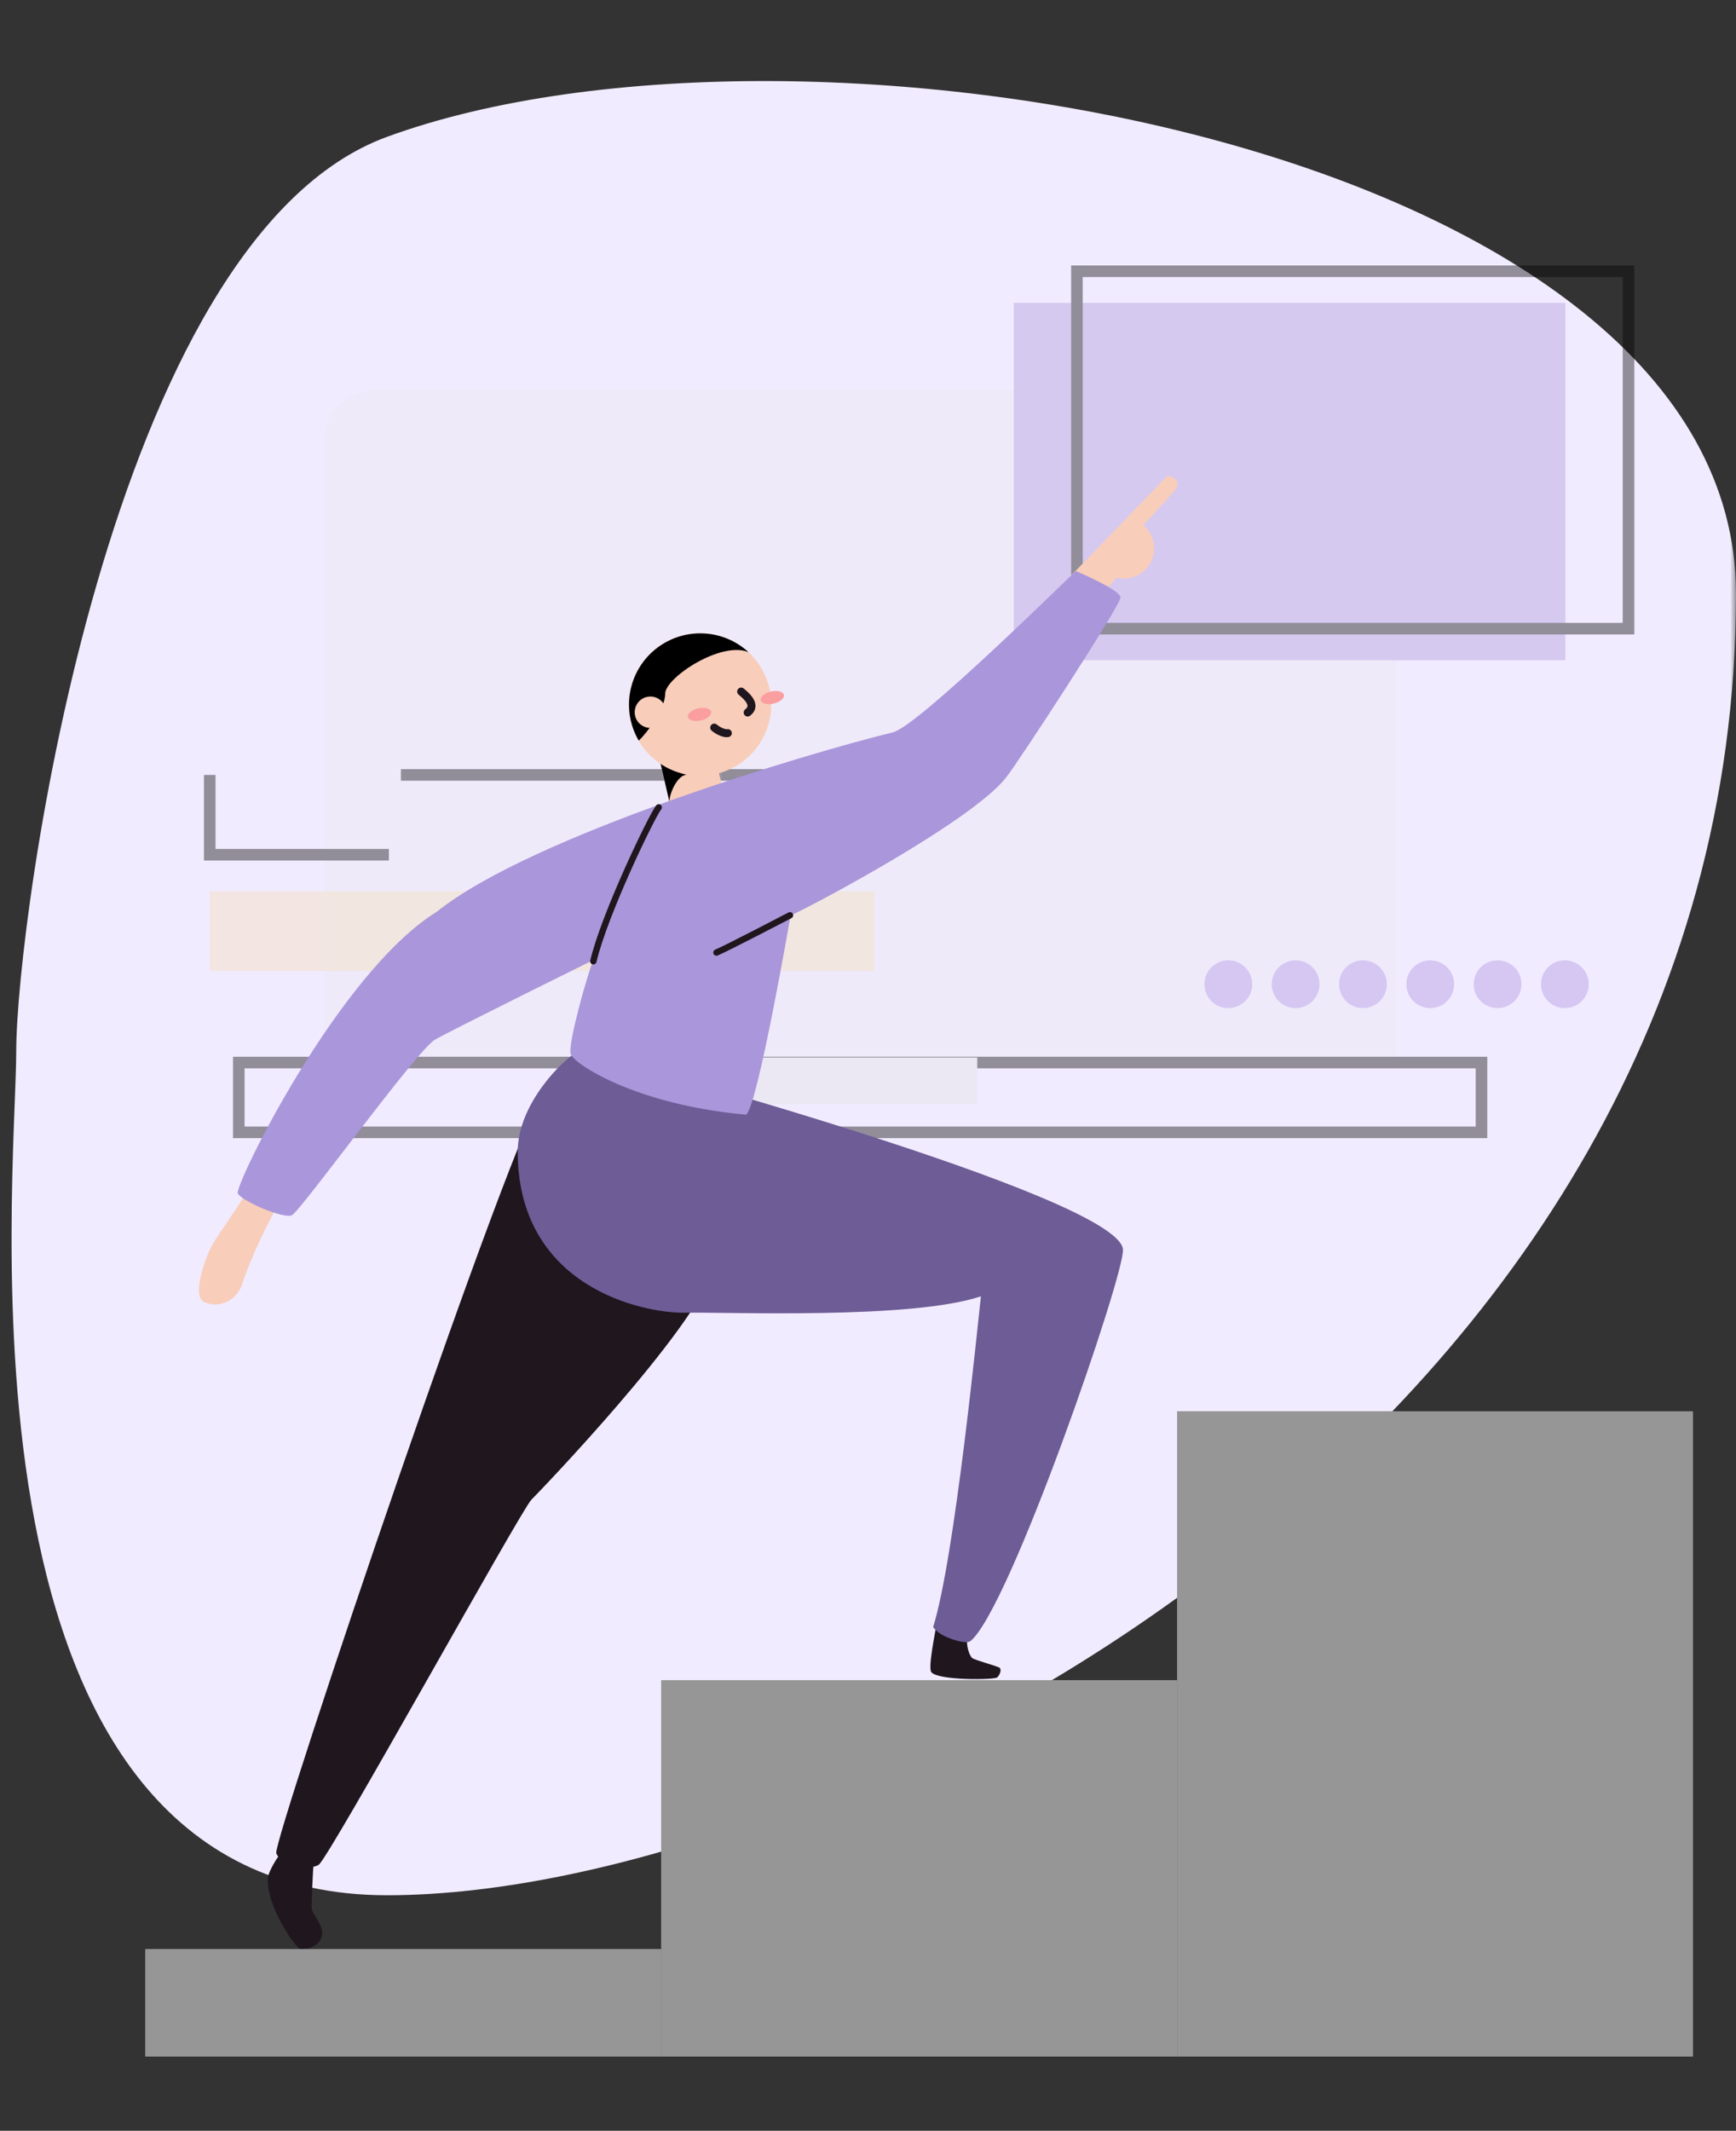 <svg width="150" height="184" viewBox="0 0 150 184" fill="none" xmlns="http://www.w3.org/2000/svg">
<rect x="0" y="0" width="150" height="184" fill="#333333" stroke="none"/>
<mask id="mask0" mask-type="alpha" maskUnits="userSpaceOnUse" x="0" y="0" width="150" height="184">
<rect width="150" height="183.68" fill="#C4C4C4"/>
</mask>
<g mask="url(#mask0)">
<path d="M33.445 11.815C69.578 -1.387 150 12.816 150 51.286C150 123.726 71.914 163.662 33.445 163.662C-5.024 163.662 1.403 101.901 1.403 90.757C1.403 79.612 9.298 20.638 33.445 11.815Z" fill="#F1EBFF"/>
<g opacity="0.4">
<path opacity="0.5" d="M116.289 33.688H32.352C31.186 33.688 30.067 34.151 29.242 34.976C28.418 35.801 27.954 36.919 27.954 38.086V91.825H120.688V38.086C120.688 36.919 120.224 35.801 119.399 34.976C118.574 34.151 117.456 33.688 116.289 33.688V33.688Z" fill="#E5E5E5"/>
<path d="M135.213 87.055C134.073 87.055 133.149 86.131 133.149 84.991C133.149 83.851 134.073 82.927 135.213 82.927C136.353 82.927 137.278 83.851 137.278 84.991C137.278 86.131 136.353 87.055 135.213 87.055Z" fill="#AB91DF"/>
<path d="M129.398 87.055C128.258 87.055 127.334 86.131 127.334 84.991C127.334 83.851 128.258 82.927 129.398 82.927C130.538 82.927 131.462 83.851 131.462 84.991C131.462 86.131 130.538 87.055 129.398 87.055Z" fill="#AB91DF"/>
<path d="M123.581 87.055C122.441 87.055 121.517 86.131 121.517 84.991C121.517 83.851 122.441 82.927 123.581 82.927C124.721 82.927 125.646 83.851 125.646 84.991C125.646 86.131 124.721 87.055 123.581 87.055Z" fill="#AB91DF"/>
<path d="M117.766 87.055C116.626 87.055 115.702 86.131 115.702 84.991C115.702 83.851 116.626 82.927 117.766 82.927C118.906 82.927 119.83 83.851 119.83 84.991C119.83 86.131 118.906 87.055 117.766 87.055Z" fill="#AB91DF"/>
<path d="M111.95 87.055C110.81 87.055 109.885 86.131 109.885 84.991C109.885 83.851 110.81 82.927 111.95 82.927C113.09 82.927 114.014 83.851 114.014 84.991C114.014 86.131 113.09 87.055 111.95 87.055Z" fill="#AB91DF"/>
<path d="M106.134 87.055C104.994 87.055 104.07 86.131 104.07 84.991C104.07 83.851 104.994 82.927 106.134 82.927C107.275 82.927 108.199 83.851 108.199 84.991C108.199 86.131 107.275 87.055 106.134 87.055Z" fill="#AB91DF"/>
<path d="M20.633 91.754H128.009V97.783H20.633V91.754Z" stroke="black" stroke-miterlimit="10"/>
<path d="M87.599 26.151H135.258V57.014H87.599V26.151Z" fill="#AA96DA"/>
<path opacity="0.68" d="M18.121 76.968H75.541V83.858H18.121V76.968Z" fill="#F8DA96"/>
<path d="M71.317 73.81H75.541V66.919H62.321" stroke="black" stroke-miterlimit="10"/>
<path d="M18.121 66.919V73.81H33.602" stroke="black" stroke-miterlimit="10"/>
<path d="M62.322 66.919H34.641" stroke="black" stroke-miterlimit="10"/>
<path d="M93.054 23.424H140.713V54.287H93.054V23.424Z" stroke="black" stroke-miterlimit="10"/>
<path d="M64.201 91.323H84.441V95.342H64.201V91.323Z" fill="#E2E2E2"/>
</g>
<path d="M21.266 102.959C21.071 103.518 19.174 106.135 18.462 107.292C17.751 108.45 16.557 111.855 17.604 112.414C18.652 112.973 20.408 112.564 20.964 110.771C21.52 108.978 23.407 104.938 24.067 104.052C24.726 103.166 21.266 102.959 21.266 102.959Z" fill="#F8CDBA"/>
<path d="M92.464 49.77C93.383 48.897 100.826 41.07 100.899 41.07C101.592 41.237 102.047 41.574 101.543 42.291C101.348 42.569 100.169 43.873 98.795 45.345C99.206 45.692 99.5 46.156 99.638 46.675C99.776 47.195 99.751 47.744 99.567 48.249C99.382 48.754 99.047 49.19 98.606 49.497C98.165 49.805 97.64 49.969 97.103 49.969C96.89 49.967 96.677 49.939 96.471 49.886L95.289 51.288L93.533 50.574L93.768 50.314L92.464 49.77Z" fill="#F8CDBA"/>
<path d="M80.883 140.392C80.862 140.783 80.159 143.992 80.471 144.395C81.036 145.128 85.919 145.067 86.161 144.851C86.402 144.634 86.564 144.163 86.368 144.017C86.173 143.87 84.255 143.372 84.004 143.177C83.754 142.981 83.439 141.995 83.604 141.482" fill="#1F161E"/>
<path d="M47.039 94.328C44.901 95.831 23.523 159.027 23.871 160.029C24.219 161.031 26.656 161.586 27.536 161.031C28.416 160.475 45.02 130.402 45.912 129.51C46.804 128.619 59.835 115.034 61.615 109.687C63.396 104.339 47.039 94.328 47.039 94.328Z" fill="#1F161E"/>
<path d="M50.017 90.737C48.664 91.445 44.733 95.318 44.733 99.438C44.733 111.076 55.422 113.425 59.233 113.358C63.045 113.291 78.794 113.947 84.756 111.941C84.499 114.198 82.499 134.562 80.63 140.492C81.082 141.329 83.433 142.068 83.855 141.714C87.239 138.965 97.222 109.928 97.03 107.888C96.596 103.283 52.493 91.335 50.017 90.737Z" fill="#6D5C96"/>
<path d="M62.996 70.492C63.188 71.329 58.589 72.462 58.378 71.561L57.077 65.947L61.695 64.891L62.996 70.492Z" fill="#F8CDBA"/>
<path d="M57.856 69.301C57.74 68.8 58.482 66.815 59.429 66.903C58.256 66.769 57.413 65.587 57.077 65.947L57.856 69.301Z" fill="black"/>
<path d="M60.483 66.992C57.082 66.992 54.326 64.235 54.326 60.835C54.326 57.435 57.082 54.678 60.483 54.678C63.883 54.678 66.64 57.435 66.64 60.835C66.64 64.235 63.883 66.992 60.483 66.992Z" fill="#F8CDBA"/>
<path d="M65.733 60.466C65.667 60.178 66.06 59.842 66.612 59.714C67.164 59.586 67.666 59.715 67.733 60.003C67.799 60.29 67.406 60.627 66.854 60.755C66.302 60.883 65.8 60.754 65.733 60.466Z" fill="#FA9E9F"/>
<path d="M59.446 61.922C59.379 61.635 59.772 61.298 60.324 61.17C60.877 61.042 61.378 61.172 61.445 61.459C61.511 61.747 61.118 62.084 60.566 62.212C60.014 62.339 59.512 62.21 59.446 61.922Z" fill="#FA9E9F"/>
<path d="M64.04 59.72C64.291 59.943 65.509 60.841 64.602 61.531" stroke="#1F161E" stroke-width="0.69" stroke-miterlimit="10" stroke-linecap="round"/>
<path d="M62.889 63.309C62.584 63.367 62.037 63.11 61.713 62.832" stroke="#1F161E" stroke-width="0.69" stroke-miterlimit="10" stroke-linecap="round"/>
<path d="M57.474 59.916C57.459 58.526 62.33 55.319 64.676 56.318C63.591 55.32 62.184 54.744 60.711 54.696C59.237 54.647 57.795 55.129 56.647 56.053C55.498 56.977 54.72 58.283 54.452 59.733C54.185 61.182 54.447 62.68 55.19 63.953C55.85 63.364 57.474 61.226 57.474 59.916Z" fill="black"/>
<path d="M56.198 62.86C55.449 62.86 54.842 62.253 54.842 61.504C54.842 60.755 55.449 60.148 56.198 60.148C56.947 60.148 57.554 60.755 57.554 61.504C57.554 62.253 56.947 62.86 56.198 62.86Z" fill="#F8CDBA"/>
<path d="M92.959 49.315C92.305 49.889 79.338 62.71 77.148 63.242C69.77 65.031 45.893 72.181 37.752 78.725C29.249 83.96 20.221 102.403 20.548 103.057C20.875 103.71 24.482 105.268 25.218 104.941C25.954 104.614 36.032 90.663 37.59 89.775C39.147 88.886 51.269 82.903 51.269 82.903C50.697 84.296 49.057 90.196 49.305 91.015C49.552 91.833 54.833 95.385 64.459 96.258C65.442 95.684 68.31 79.055 68.31 79.055C70.359 78.139 83.919 70.922 86.906 67.175C88.063 65.721 96.819 52.266 96.819 51.6C96.819 50.934 92.959 49.315 92.959 49.315Z" fill="#AA96DA"/>
<path d="M61.906 82.256C62.758 81.908 68.258 79.04 68.258 79.04" stroke="#1F161E" stroke-width="0.55" stroke-miterlimit="10" stroke-linecap="round"/>
<path d="M56.916 69.719C56.335 70.425 52.225 78.939 51.269 83.007" stroke="#1F161E" stroke-width="0.55" stroke-miterlimit="10" stroke-linecap="round"/>
<path d="M24.332 159.968C23.999 160.273 23.193 161.626 23.153 162.13C22.955 164.543 25.566 168.302 25.988 168.305C27.209 168.305 27.841 167.658 27.841 166.9C27.841 166.143 26.925 165.218 26.925 164.711C26.925 164.204 27.038 161.174 27.124 160.725" fill="#1F161E"/>
<path d="M101.706 145.087H57.127V177.593H101.706V145.087Z" fill="#969696"/>
<path d="M146.285 121.869H101.706V177.593H146.285V121.869Z" fill="#969696"/>
<path d="M57.127 168.305H12.548V177.592H57.127V168.305Z" fill="#969696"/>
</g>
</svg>
